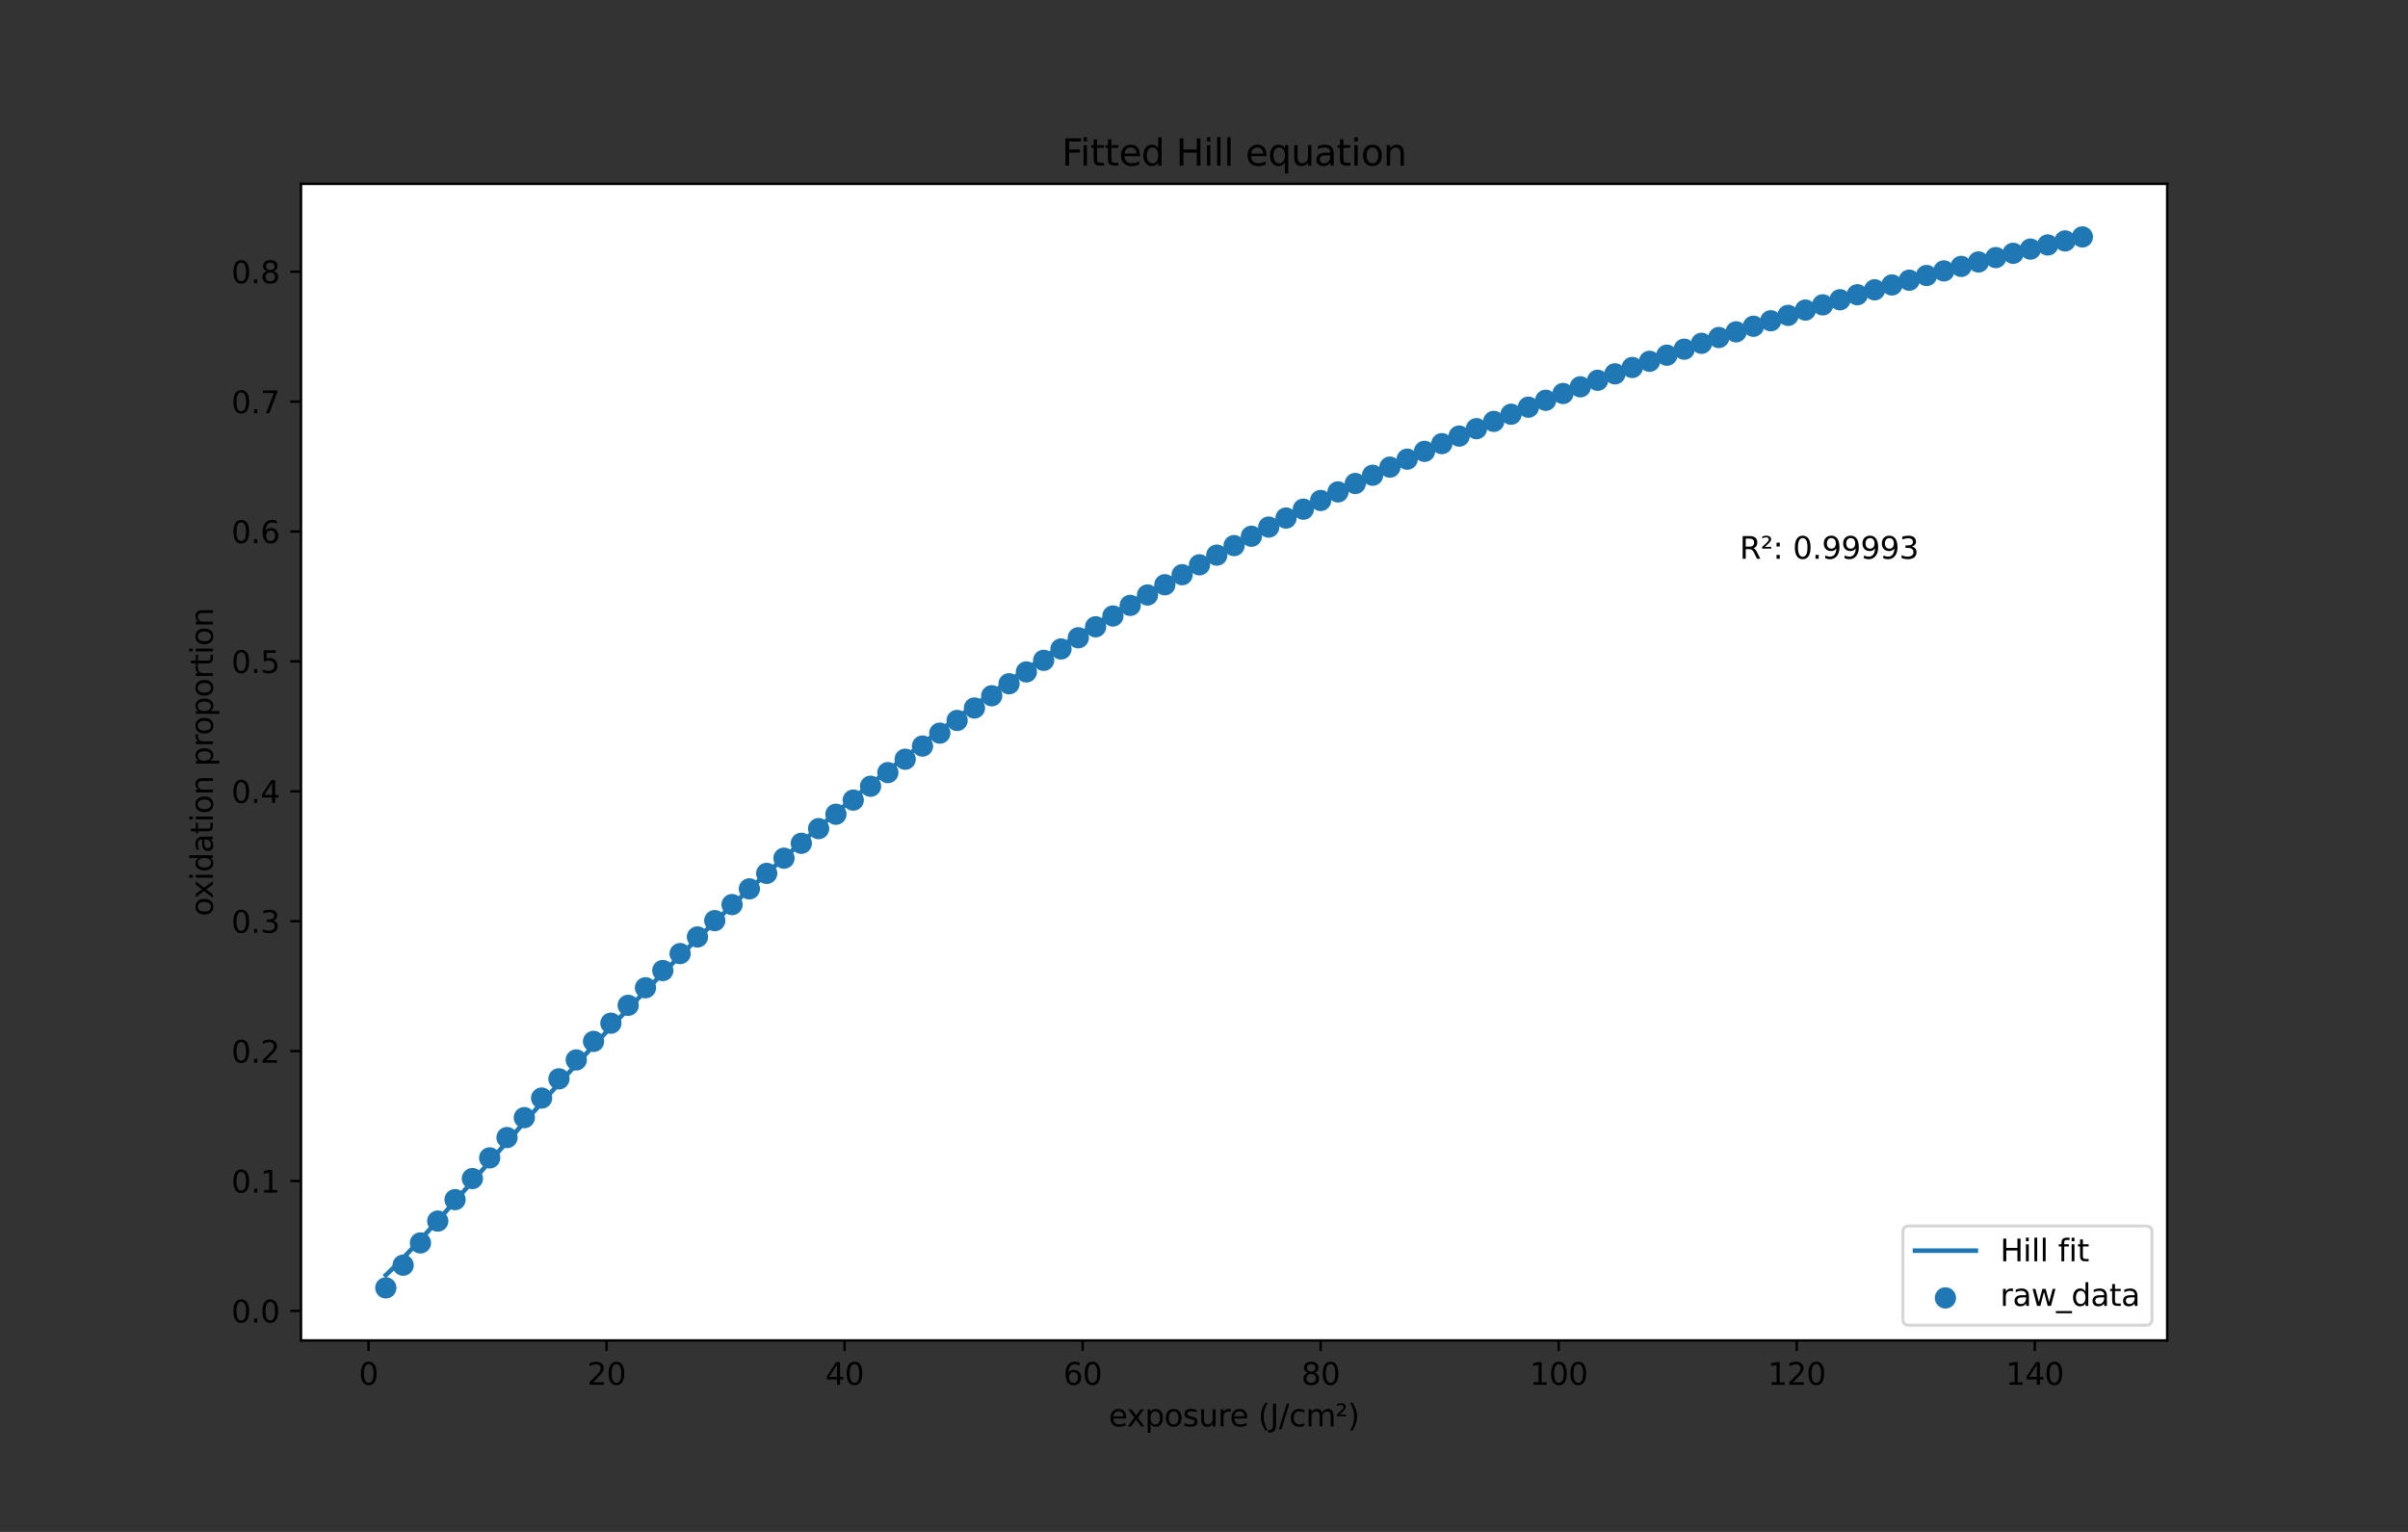 <?xml version="1.0" encoding="utf-8" standalone="no"?>
<!DOCTYPE svg PUBLIC "-//W3C//DTD SVG 1.1//EN"
  "http://www.w3.org/Graphics/SVG/1.1/DTD/svg11.dtd">
<svg height="504pt" version="1.1" viewBox="0 0 792 504" width="792pt" xmlns="http://www.w3.org/2000/svg" xmlns:xlink="http://www.w3.org/1999/xlink">
 <rect x="0" y="0" width="792" height="504" fill="#333333" stroke="none"/>
 <defs>
  <style type="text/css">*{stroke-linecap:butt;stroke-linejoin:round;}</style>
 </defs>
 <g id="figure_1">
  <g id="patch_1">
   <path d="M 0 504 
L 792 504 
L 792 0 
L 0 0 
z
" style="fill:none;"/>
  </g>
  <g id="axes_1">
   <g id="patch_2">
    <path d="M 99 441 
L 712.8 441 
L 712.8 60.48 
L 99 60.48 
z
" style="fill:#ffffff;"/>
   </g>
   <g id="PathCollection_1">
    <defs>
     <path d="M 0 3 
C 0.796 3 1.559 2.684 2.121 2.121 
C 2.684 1.559 3 0.796 3 0 
C 3 -0.796 2.684 -1.559 2.121 -2.121 
C 1.559 -2.684 0.796 -3 0 -3 
C -0.796 -3 -1.559 -2.684 -2.121 -2.121 
C -2.684 -1.559 -3 -0.796 -3 0 
C -3 0.796 -2.684 1.559 -2.121 2.121 
C -1.559 2.684 -0.796 3 0 3 
z
" id="m68db4b06e0" style="stroke:#1f77b4;"/>
    </defs>
    <g clip-path="url(#pf8456548e6)">
     <use style="fill:#1f77b4;stroke:#1f77b4;" x="126.9" xlink:href="#m68db4b06e0" y="423.704"/>
     <use style="fill:#1f77b4;stroke:#1f77b4;" x="132.594" xlink:href="#m68db4b06e0" y="416.247"/>
     <use style="fill:#1f77b4;stroke:#1f77b4;" x="138.288" xlink:href="#m68db4b06e0" y="408.926"/>
     <use style="fill:#1f77b4;stroke:#1f77b4;" x="143.982" xlink:href="#m68db4b06e0" y="401.737"/>
     <use style="fill:#1f77b4;stroke:#1f77b4;" x="149.676" xlink:href="#m68db4b06e0" y="394.679"/>
     <use style="fill:#1f77b4;stroke:#1f77b4;" x="155.369" xlink:href="#m68db4b06e0" y="387.749"/>
     <use style="fill:#1f77b4;stroke:#1f77b4;" x="161.063" xlink:href="#m68db4b06e0" y="380.945"/>
     <use style="fill:#1f77b4;stroke:#1f77b4;" x="166.757" xlink:href="#m68db4b06e0" y="374.263"/>
     <use style="fill:#1f77b4;stroke:#1f77b4;" x="172.451" xlink:href="#m68db4b06e0" y="367.702"/>
     <use style="fill:#1f77b4;stroke:#1f77b4;" x="178.145" xlink:href="#m68db4b06e0" y="361.26"/>
     <use style="fill:#1f77b4;stroke:#1f77b4;" x="183.839" xlink:href="#m68db4b06e0" y="354.934"/>
     <use style="fill:#1f77b4;stroke:#1f77b4;" x="189.533" xlink:href="#m68db4b06e0" y="348.722"/>
     <use style="fill:#1f77b4;stroke:#1f77b4;" x="195.227" xlink:href="#m68db4b06e0" y="342.622"/>
     <use style="fill:#1f77b4;stroke:#1f77b4;" x="200.92" xlink:href="#m68db4b06e0" y="336.633"/>
     <use style="fill:#1f77b4;stroke:#1f77b4;" x="206.614" xlink:href="#m68db4b06e0" y="330.75"/>
     <use style="fill:#1f77b4;stroke:#1f77b4;" x="212.308" xlink:href="#m68db4b06e0" y="324.974"/>
     <use style="fill:#1f77b4;stroke:#1f77b4;" x="218.002" xlink:href="#m68db4b06e0" y="319.302"/>
     <use style="fill:#1f77b4;stroke:#1f77b4;" x="223.696" xlink:href="#m68db4b06e0" y="313.732"/>
     <use style="fill:#1f77b4;stroke:#1f77b4;" x="229.39" xlink:href="#m68db4b06e0" y="308.261"/>
     <use style="fill:#1f77b4;stroke:#1f77b4;" x="235.084" xlink:href="#m68db4b06e0" y="302.889"/>
     <use style="fill:#1f77b4;stroke:#1f77b4;" x="240.778" xlink:href="#m68db4b06e0" y="297.613"/>
     <use style="fill:#1f77b4;stroke:#1f77b4;" x="246.471" xlink:href="#m68db4b06e0" y="292.432"/>
     <use style="fill:#1f77b4;stroke:#1f77b4;" x="252.165" xlink:href="#m68db4b06e0" y="287.344"/>
     <use style="fill:#1f77b4;stroke:#1f77b4;" x="257.859" xlink:href="#m68db4b06e0" y="282.347"/>
     <use style="fill:#1f77b4;stroke:#1f77b4;" x="263.553" xlink:href="#m68db4b06e0" y="277.439"/>
     <use style="fill:#1f77b4;stroke:#1f77b4;" x="269.247" xlink:href="#m68db4b06e0" y="272.619"/>
     <use style="fill:#1f77b4;stroke:#1f77b4;" x="274.941" xlink:href="#m68db4b06e0" y="267.885"/>
     <use style="fill:#1f77b4;stroke:#1f77b4;" x="280.635" xlink:href="#m68db4b06e0" y="263.236"/>
     <use style="fill:#1f77b4;stroke:#1f77b4;" x="286.329" xlink:href="#m68db4b06e0" y="258.67"/>
     <use style="fill:#1f77b4;stroke:#1f77b4;" x="292.022" xlink:href="#m68db4b06e0" y="254.185"/>
     <use style="fill:#1f77b4;stroke:#1f77b4;" x="297.716" xlink:href="#m68db4b06e0" y="249.781"/>
     <use style="fill:#1f77b4;stroke:#1f77b4;" x="303.41" xlink:href="#m68db4b06e0" y="245.455"/>
     <use style="fill:#1f77b4;stroke:#1f77b4;" x="309.104" xlink:href="#m68db4b06e0" y="241.206"/>
     <use style="fill:#1f77b4;stroke:#1f77b4;" x="314.798" xlink:href="#m68db4b06e0" y="237.033"/>
     <use style="fill:#1f77b4;stroke:#1f77b4;" x="320.492" xlink:href="#m68db4b06e0" y="232.934"/>
     <use style="fill:#1f77b4;stroke:#1f77b4;" x="326.186" xlink:href="#m68db4b06e0" y="228.908"/>
     <use style="fill:#1f77b4;stroke:#1f77b4;" x="331.88" xlink:href="#m68db4b06e0" y="224.954"/>
     <use style="fill:#1f77b4;stroke:#1f77b4;" x="337.573" xlink:href="#m68db4b06e0" y="221.07"/>
     <use style="fill:#1f77b4;stroke:#1f77b4;" x="343.267" xlink:href="#m68db4b06e0" y="217.255"/>
     <use style="fill:#1f77b4;stroke:#1f77b4;" x="348.961" xlink:href="#m68db4b06e0" y="213.508"/>
     <use style="fill:#1f77b4;stroke:#1f77b4;" x="354.655" xlink:href="#m68db4b06e0" y="209.827"/>
     <use style="fill:#1f77b4;stroke:#1f77b4;" x="360.349" xlink:href="#m68db4b06e0" y="206.212"/>
     <use style="fill:#1f77b4;stroke:#1f77b4;" x="366.043" xlink:href="#m68db4b06e0" y="202.661"/>
     <use style="fill:#1f77b4;stroke:#1f77b4;" x="371.737" xlink:href="#m68db4b06e0" y="199.174"/>
     <use style="fill:#1f77b4;stroke:#1f77b4;" x="377.431" xlink:href="#m68db4b06e0" y="195.748"/>
     <use style="fill:#1f77b4;stroke:#1f77b4;" x="383.124" xlink:href="#m68db4b06e0" y="192.382"/>
     <use style="fill:#1f77b4;stroke:#1f77b4;" x="388.818" xlink:href="#m68db4b06e0" y="189.077"/>
     <use style="fill:#1f77b4;stroke:#1f77b4;" x="394.512" xlink:href="#m68db4b06e0" y="185.83"/>
     <use style="fill:#1f77b4;stroke:#1f77b4;" x="400.206" xlink:href="#m68db4b06e0" y="182.64"/>
     <use style="fill:#1f77b4;stroke:#1f77b4;" x="405.9" xlink:href="#m68db4b06e0" y="179.507"/>
     <use style="fill:#1f77b4;stroke:#1f77b4;" x="411.594" xlink:href="#m68db4b06e0" y="176.429"/>
     <use style="fill:#1f77b4;stroke:#1f77b4;" x="417.288" xlink:href="#m68db4b06e0" y="173.406"/>
     <use style="fill:#1f77b4;stroke:#1f77b4;" x="422.982" xlink:href="#m68db4b06e0" y="170.436"/>
     <use style="fill:#1f77b4;stroke:#1f77b4;" x="428.676" xlink:href="#m68db4b06e0" y="167.519"/>
     <use style="fill:#1f77b4;stroke:#1f77b4;" x="434.369" xlink:href="#m68db4b06e0" y="164.654"/>
     <use style="fill:#1f77b4;stroke:#1f77b4;" x="440.063" xlink:href="#m68db4b06e0" y="161.839"/>
     <use style="fill:#1f77b4;stroke:#1f77b4;" x="445.757" xlink:href="#m68db4b06e0" y="159.073"/>
     <use style="fill:#1f77b4;stroke:#1f77b4;" x="451.451" xlink:href="#m68db4b06e0" y="156.357"/>
     <use style="fill:#1f77b4;stroke:#1f77b4;" x="457.145" xlink:href="#m68db4b06e0" y="153.688"/>
     <use style="fill:#1f77b4;stroke:#1f77b4;" x="462.839" xlink:href="#m68db4b06e0" y="151.067"/>
     <use style="fill:#1f77b4;stroke:#1f77b4;" x="468.533" xlink:href="#m68db4b06e0" y="148.492"/>
     <use style="fill:#1f77b4;stroke:#1f77b4;" x="474.227" xlink:href="#m68db4b06e0" y="145.962"/>
     <use style="fill:#1f77b4;stroke:#1f77b4;" x="479.92" xlink:href="#m68db4b06e0" y="143.477"/>
     <use style="fill:#1f77b4;stroke:#1f77b4;" x="485.614" xlink:href="#m68db4b06e0" y="141.036"/>
     <use style="fill:#1f77b4;stroke:#1f77b4;" x="491.308" xlink:href="#m68db4b06e0" y="138.637"/>
     <use style="fill:#1f77b4;stroke:#1f77b4;" x="497.002" xlink:href="#m68db4b06e0" y="136.281"/>
     <use style="fill:#1f77b4;stroke:#1f77b4;" x="502.696" xlink:href="#m68db4b06e0" y="133.967"/>
     <use style="fill:#1f77b4;stroke:#1f77b4;" x="508.39" xlink:href="#m68db4b06e0" y="131.693"/>
     <use style="fill:#1f77b4;stroke:#1f77b4;" x="514.084" xlink:href="#m68db4b06e0" y="129.459"/>
     <use style="fill:#1f77b4;stroke:#1f77b4;" x="519.778" xlink:href="#m68db4b06e0" y="127.265"/>
     <use style="fill:#1f77b4;stroke:#1f77b4;" x="525.471" xlink:href="#m68db4b06e0" y="125.109"/>
     <use style="fill:#1f77b4;stroke:#1f77b4;" x="531.165" xlink:href="#m68db4b06e0" y="122.992"/>
     <use style="fill:#1f77b4;stroke:#1f77b4;" x="536.859" xlink:href="#m68db4b06e0" y="120.911"/>
     <use style="fill:#1f77b4;stroke:#1f77b4;" x="542.553" xlink:href="#m68db4b06e0" y="118.867"/>
     <use style="fill:#1f77b4;stroke:#1f77b4;" x="548.247" xlink:href="#m68db4b06e0" y="116.859"/>
     <use style="fill:#1f77b4;stroke:#1f77b4;" x="553.941" xlink:href="#m68db4b06e0" y="114.886"/>
     <use style="fill:#1f77b4;stroke:#1f77b4;" x="559.635" xlink:href="#m68db4b06e0" y="112.948"/>
     <use style="fill:#1f77b4;stroke:#1f77b4;" x="565.329" xlink:href="#m68db4b06e0" y="111.044"/>
     <use style="fill:#1f77b4;stroke:#1f77b4;" x="571.022" xlink:href="#m68db4b06e0" y="109.174"/>
     <use style="fill:#1f77b4;stroke:#1f77b4;" x="576.716" xlink:href="#m68db4b06e0" y="107.336"/>
     <use style="fill:#1f77b4;stroke:#1f77b4;" x="582.41" xlink:href="#m68db4b06e0" y="105.531"/>
     <use style="fill:#1f77b4;stroke:#1f77b4;" x="588.104" xlink:href="#m68db4b06e0" y="103.757"/>
     <use style="fill:#1f77b4;stroke:#1f77b4;" x="593.798" xlink:href="#m68db4b06e0" y="102.014"/>
     <use style="fill:#1f77b4;stroke:#1f77b4;" x="599.492" xlink:href="#m68db4b06e0" y="100.302"/>
     <use style="fill:#1f77b4;stroke:#1f77b4;" x="605.186" xlink:href="#m68db4b06e0" y="98.62"/>
     <use style="fill:#1f77b4;stroke:#1f77b4;" x="610.88" xlink:href="#m68db4b06e0" y="96.968"/>
     <use style="fill:#1f77b4;stroke:#1f77b4;" x="616.573" xlink:href="#m68db4b06e0" y="95.344"/>
     <use style="fill:#1f77b4;stroke:#1f77b4;" x="622.267" xlink:href="#m68db4b06e0" y="93.749"/>
     <use style="fill:#1f77b4;stroke:#1f77b4;" x="627.961" xlink:href="#m68db4b06e0" y="92.182"/>
     <use style="fill:#1f77b4;stroke:#1f77b4;" x="633.655" xlink:href="#m68db4b06e0" y="90.642"/>
     <use style="fill:#1f77b4;stroke:#1f77b4;" x="639.349" xlink:href="#m68db4b06e0" y="89.13"/>
     <use style="fill:#1f77b4;stroke:#1f77b4;" x="645.043" xlink:href="#m68db4b06e0" y="87.644"/>
     <use style="fill:#1f77b4;stroke:#1f77b4;" x="650.737" xlink:href="#m68db4b06e0" y="86.184"/>
     <use style="fill:#1f77b4;stroke:#1f77b4;" x="656.431" xlink:href="#m68db4b06e0" y="84.749"/>
     <use style="fill:#1f77b4;stroke:#1f77b4;" x="662.124" xlink:href="#m68db4b06e0" y="83.34"/>
     <use style="fill:#1f77b4;stroke:#1f77b4;" x="667.818" xlink:href="#m68db4b06e0" y="81.955"/>
     <use style="fill:#1f77b4;stroke:#1f77b4;" x="673.512" xlink:href="#m68db4b06e0" y="80.594"/>
     <use style="fill:#1f77b4;stroke:#1f77b4;" x="679.206" xlink:href="#m68db4b06e0" y="79.258"/>
     <use style="fill:#1f77b4;stroke:#1f77b4;" x="684.9" xlink:href="#m68db4b06e0" y="77.945"/>
    </g>
   </g>
   <g id="matplotlib.axis_1">
    <g id="xtick_1">
     <g id="line2d_1">
      <defs>
       <path d="M 0 0 
L 0 3.5 
" id="m3bb8cf9246" style="stroke:#000000;stroke-width:0.8;"/>
      </defs>
      <g>
       <use style="stroke:#000000;stroke-width:0.8;" x="121.206" xlink:href="#m3bb8cf9246" y="441"/>
      </g>
     </g>
     <g id="text_1">
      <!-- 0 -->
      <g transform="translate(118.025 455.598)scale(0.1 -0.1)">
       <defs>
        <path d="M 2034 4250 
Q 1547 4250 1301 3770 
Q 1056 3291 1056 2328 
Q 1056 1369 1301 889 
Q 1547 409 2034 409 
Q 2525 409 2770 889 
Q 3016 1369 3016 2328 
Q 3016 3291 2770 3770 
Q 2525 4250 2034 4250 
z
M 2034 4750 
Q 2819 4750 3233 4129 
Q 3647 3509 3647 2328 
Q 3647 1150 3233 529 
Q 2819 -91 2034 -91 
Q 1250 -91 836 529 
Q 422 1150 422 2328 
Q 422 3509 836 4129 
Q 1250 4750 2034 4750 
z
" id="DejaVuSans-30" transform="scale(0.016)"/>
       </defs>
       <use xlink:href="#DejaVuSans-30"/>
      </g>
     </g>
    </g>
    <g id="xtick_2">
     <g id="line2d_2">
      <g>
       <use style="stroke:#000000;stroke-width:0.8;" x="199.497" xlink:href="#m3bb8cf9246" y="441"/>
      </g>
     </g>
     <g id="text_2">
      <!-- 20 -->
      <g transform="translate(193.134 455.598)scale(0.1 -0.1)">
       <defs>
        <path d="M 1228 531 
L 3431 531 
L 3431 0 
L 469 0 
L 469 531 
Q 828 903 1448 1529 
Q 2069 2156 2228 2338 
Q 2531 2678 2651 2914 
Q 2772 3150 2772 3378 
Q 2772 3750 2511 3984 
Q 2250 4219 1831 4219 
Q 1534 4219 1204 4116 
Q 875 4013 500 3803 
L 500 4441 
Q 881 4594 1212 4672 
Q 1544 4750 1819 4750 
Q 2544 4750 2975 4387 
Q 3406 4025 3406 3419 
Q 3406 3131 3298 2873 
Q 3191 2616 2906 2266 
Q 2828 2175 2409 1742 
Q 1991 1309 1228 531 
z
" id="DejaVuSans-32" transform="scale(0.016)"/>
       </defs>
       <use xlink:href="#DejaVuSans-32"/>
       <use x="63.623" xlink:href="#DejaVuSans-30"/>
      </g>
     </g>
    </g>
    <g id="xtick_3">
     <g id="line2d_3">
      <g>
       <use style="stroke:#000000;stroke-width:0.8;" x="277.788" xlink:href="#m3bb8cf9246" y="441"/>
      </g>
     </g>
     <g id="text_3">
      <!-- 40 -->
      <g transform="translate(271.425 455.598)scale(0.1 -0.1)">
       <defs>
        <path d="M 2419 4116 
L 825 1625 
L 2419 1625 
L 2419 4116 
z
M 2253 4666 
L 3047 4666 
L 3047 1625 
L 3713 1625 
L 3713 1100 
L 3047 1100 
L 3047 0 
L 2419 0 
L 2419 1100 
L 313 1100 
L 313 1709 
L 2253 4666 
z
" id="DejaVuSans-34" transform="scale(0.016)"/>
       </defs>
       <use xlink:href="#DejaVuSans-34"/>
       <use x="63.623" xlink:href="#DejaVuSans-30"/>
      </g>
     </g>
    </g>
    <g id="xtick_4">
     <g id="line2d_4">
      <g>
       <use style="stroke:#000000;stroke-width:0.8;" x="356.079" xlink:href="#m3bb8cf9246" y="441"/>
      </g>
     </g>
     <g id="text_4">
      <!-- 60 -->
      <g transform="translate(349.716 455.598)scale(0.1 -0.1)">
       <defs>
        <path d="M 2113 2584 
Q 1688 2584 1439 2293 
Q 1191 2003 1191 1497 
Q 1191 994 1439 701 
Q 1688 409 2113 409 
Q 2538 409 2786 701 
Q 3034 994 3034 1497 
Q 3034 2003 2786 2293 
Q 2538 2584 2113 2584 
z
M 3366 4563 
L 3366 3988 
Q 3128 4100 2886 4159 
Q 2644 4219 2406 4219 
Q 1781 4219 1451 3797 
Q 1122 3375 1075 2522 
Q 1259 2794 1537 2939 
Q 1816 3084 2150 3084 
Q 2853 3084 3261 2657 
Q 3669 2231 3669 1497 
Q 3669 778 3244 343 
Q 2819 -91 2113 -91 
Q 1303 -91 875 529 
Q 447 1150 447 2328 
Q 447 3434 972 4092 
Q 1497 4750 2381 4750 
Q 2619 4750 2861 4703 
Q 3103 4656 3366 4563 
z
" id="DejaVuSans-36" transform="scale(0.016)"/>
       </defs>
       <use xlink:href="#DejaVuSans-36"/>
       <use x="63.623" xlink:href="#DejaVuSans-30"/>
      </g>
     </g>
    </g>
    <g id="xtick_5">
     <g id="line2d_5">
      <g>
       <use style="stroke:#000000;stroke-width:0.8;" x="434.369" xlink:href="#m3bb8cf9246" y="441"/>
      </g>
     </g>
     <g id="text_5">
      <!-- 80 -->
      <g transform="translate(428.007 455.598)scale(0.1 -0.1)">
       <defs>
        <path d="M 2034 2216 
Q 1584 2216 1326 1975 
Q 1069 1734 1069 1313 
Q 1069 891 1326 650 
Q 1584 409 2034 409 
Q 2484 409 2743 651 
Q 3003 894 3003 1313 
Q 3003 1734 2745 1975 
Q 2488 2216 2034 2216 
z
M 1403 2484 
Q 997 2584 770 2862 
Q 544 3141 544 3541 
Q 544 4100 942 4425 
Q 1341 4750 2034 4750 
Q 2731 4750 3128 4425 
Q 3525 4100 3525 3541 
Q 3525 3141 3298 2862 
Q 3072 2584 2669 2484 
Q 3125 2378 3379 2068 
Q 3634 1759 3634 1313 
Q 3634 634 3220 271 
Q 2806 -91 2034 -91 
Q 1263 -91 848 271 
Q 434 634 434 1313 
Q 434 1759 690 2068 
Q 947 2378 1403 2484 
z
M 1172 3481 
Q 1172 3119 1398 2916 
Q 1625 2713 2034 2713 
Q 2441 2713 2670 2916 
Q 2900 3119 2900 3481 
Q 2900 3844 2670 4047 
Q 2441 4250 2034 4250 
Q 1625 4250 1398 4047 
Q 1172 3844 1172 3481 
z
" id="DejaVuSans-38" transform="scale(0.016)"/>
       </defs>
       <use xlink:href="#DejaVuSans-38"/>
       <use x="63.623" xlink:href="#DejaVuSans-30"/>
      </g>
     </g>
    </g>
    <g id="xtick_6">
     <g id="line2d_6">
      <g>
       <use style="stroke:#000000;stroke-width:0.8;" x="512.66" xlink:href="#m3bb8cf9246" y="441"/>
      </g>
     </g>
     <g id="text_6">
      <!-- 100 -->
      <g transform="translate(503.116 455.598)scale(0.1 -0.1)">
       <defs>
        <path d="M 794 531 
L 1825 531 
L 1825 4091 
L 703 3866 
L 703 4441 
L 1819 4666 
L 2450 4666 
L 2450 531 
L 3481 531 
L 3481 0 
L 794 0 
L 794 531 
z
" id="DejaVuSans-31" transform="scale(0.016)"/>
       </defs>
       <use xlink:href="#DejaVuSans-31"/>
       <use x="63.623" xlink:href="#DejaVuSans-30"/>
       <use x="127.246" xlink:href="#DejaVuSans-30"/>
      </g>
     </g>
    </g>
    <g id="xtick_7">
     <g id="line2d_7">
      <g>
       <use style="stroke:#000000;stroke-width:0.8;" x="590.951" xlink:href="#m3bb8cf9246" y="441"/>
      </g>
     </g>
     <g id="text_7">
      <!-- 120 -->
      <g transform="translate(581.407 455.598)scale(0.1 -0.1)">
       <use xlink:href="#DejaVuSans-31"/>
       <use x="63.623" xlink:href="#DejaVuSans-32"/>
       <use x="127.246" xlink:href="#DejaVuSans-30"/>
      </g>
     </g>
    </g>
    <g id="xtick_8">
     <g id="line2d_8">
      <g>
       <use style="stroke:#000000;stroke-width:0.8;" x="669.242" xlink:href="#m3bb8cf9246" y="441"/>
      </g>
     </g>
     <g id="text_8">
      <!-- 140 -->
      <g transform="translate(659.698 455.598)scale(0.1 -0.1)">
       <use xlink:href="#DejaVuSans-31"/>
       <use x="63.623" xlink:href="#DejaVuSans-34"/>
       <use x="127.246" xlink:href="#DejaVuSans-30"/>
      </g>
     </g>
    </g>
    <g id="text_9">
     <!-- exposure (J/cm²) -->
     <g transform="translate(364.651 469.277)scale(0.1 -0.1)">
      <defs>
       <path d="M 3597 1894 
L 3597 1613 
L 953 1613 
Q 991 1019 1311 708 
Q 1631 397 2203 397 
Q 2534 397 2845 478 
Q 3156 559 3463 722 
L 3463 178 
Q 3153 47 2828 -22 
Q 2503 -91 2169 -91 
Q 1331 -91 842 396 
Q 353 884 353 1716 
Q 353 2575 817 3079 
Q 1281 3584 2069 3584 
Q 2775 3584 3186 3129 
Q 3597 2675 3597 1894 
z
M 3022 2063 
Q 3016 2534 2758 2815 
Q 2500 3097 2075 3097 
Q 1594 3097 1305 2825 
Q 1016 2553 972 2059 
L 3022 2063 
z
" id="DejaVuSans-65" transform="scale(0.016)"/>
       <path d="M 3513 3500 
L 2247 1797 
L 3578 0 
L 2900 0 
L 1881 1375 
L 863 0 
L 184 0 
L 1544 1831 
L 300 3500 
L 978 3500 
L 1906 2253 
L 2834 3500 
L 3513 3500 
z
" id="DejaVuSans-78" transform="scale(0.016)"/>
       <path d="M 1159 525 
L 1159 -1331 
L 581 -1331 
L 581 3500 
L 1159 3500 
L 1159 2969 
Q 1341 3281 1617 3432 
Q 1894 3584 2278 3584 
Q 2916 3584 3314 3078 
Q 3713 2572 3713 1747 
Q 3713 922 3314 415 
Q 2916 -91 2278 -91 
Q 1894 -91 1617 61 
Q 1341 213 1159 525 
z
M 3116 1747 
Q 3116 2381 2855 2742 
Q 2594 3103 2138 3103 
Q 1681 3103 1420 2742 
Q 1159 2381 1159 1747 
Q 1159 1113 1420 752 
Q 1681 391 2138 391 
Q 2594 391 2855 752 
Q 3116 1113 3116 1747 
z
" id="DejaVuSans-70" transform="scale(0.016)"/>
       <path d="M 1959 3097 
Q 1497 3097 1228 2736 
Q 959 2375 959 1747 
Q 959 1119 1226 758 
Q 1494 397 1959 397 
Q 2419 397 2687 759 
Q 2956 1122 2956 1747 
Q 2956 2369 2687 2733 
Q 2419 3097 1959 3097 
z
M 1959 3584 
Q 2709 3584 3137 3096 
Q 3566 2609 3566 1747 
Q 3566 888 3137 398 
Q 2709 -91 1959 -91 
Q 1206 -91 779 398 
Q 353 888 353 1747 
Q 353 2609 779 3096 
Q 1206 3584 1959 3584 
z
" id="DejaVuSans-6f" transform="scale(0.016)"/>
       <path d="M 2834 3397 
L 2834 2853 
Q 2591 2978 2328 3040 
Q 2066 3103 1784 3103 
Q 1356 3103 1142 2972 
Q 928 2841 928 2578 
Q 928 2378 1081 2264 
Q 1234 2150 1697 2047 
L 1894 2003 
Q 2506 1872 2764 1633 
Q 3022 1394 3022 966 
Q 3022 478 2636 193 
Q 2250 -91 1575 -91 
Q 1294 -91 989 -36 
Q 684 19 347 128 
L 347 722 
Q 666 556 975 473 
Q 1284 391 1588 391 
Q 1994 391 2212 530 
Q 2431 669 2431 922 
Q 2431 1156 2273 1281 
Q 2116 1406 1581 1522 
L 1381 1569 
Q 847 1681 609 1914 
Q 372 2147 372 2553 
Q 372 3047 722 3315 
Q 1072 3584 1716 3584 
Q 2034 3584 2315 3537 
Q 2597 3491 2834 3397 
z
" id="DejaVuSans-73" transform="scale(0.016)"/>
       <path d="M 544 1381 
L 544 3500 
L 1119 3500 
L 1119 1403 
Q 1119 906 1312 657 
Q 1506 409 1894 409 
Q 2359 409 2629 706 
Q 2900 1003 2900 1516 
L 2900 3500 
L 3475 3500 
L 3475 0 
L 2900 0 
L 2900 538 
Q 2691 219 2414 64 
Q 2138 -91 1772 -91 
Q 1169 -91 856 284 
Q 544 659 544 1381 
z
M 1991 3584 
L 1991 3584 
z
" id="DejaVuSans-75" transform="scale(0.016)"/>
       <path d="M 2631 2963 
Q 2534 3019 2420 3045 
Q 2306 3072 2169 3072 
Q 1681 3072 1420 2755 
Q 1159 2438 1159 1844 
L 1159 0 
L 581 0 
L 581 3500 
L 1159 3500 
L 1159 2956 
Q 1341 3275 1631 3429 
Q 1922 3584 2338 3584 
Q 2397 3584 2469 3576 
Q 2541 3569 2628 3553 
L 2631 2963 
z
" id="DejaVuSans-72" transform="scale(0.016)"/>
       <path id="DejaVuSans-20" transform="scale(0.016)"/>
       <path d="M 1984 4856 
Q 1566 4138 1362 3434 
Q 1159 2731 1159 2009 
Q 1159 1288 1364 580 
Q 1569 -128 1984 -844 
L 1484 -844 
Q 1016 -109 783 600 
Q 550 1309 550 2009 
Q 550 2706 781 3412 
Q 1013 4119 1484 4856 
L 1984 4856 
z
" id="DejaVuSans-28" transform="scale(0.016)"/>
       <path d="M 628 4666 
L 1259 4666 
L 1259 325 
Q 1259 -519 939 -900 
Q 619 -1281 -91 -1281 
L -331 -1281 
L -331 -750 
L -134 -750 
Q 284 -750 456 -515 
Q 628 -281 628 325 
L 628 4666 
z
" id="DejaVuSans-4a" transform="scale(0.016)"/>
       <path d="M 1625 4666 
L 2156 4666 
L 531 -594 
L 0 -594 
L 1625 4666 
z
" id="DejaVuSans-2f" transform="scale(0.016)"/>
       <path d="M 3122 3366 
L 3122 2828 
Q 2878 2963 2633 3030 
Q 2388 3097 2138 3097 
Q 1578 3097 1268 2742 
Q 959 2388 959 1747 
Q 959 1106 1268 751 
Q 1578 397 2138 397 
Q 2388 397 2633 464 
Q 2878 531 3122 666 
L 3122 134 
Q 2881 22 2623 -34 
Q 2366 -91 2075 -91 
Q 1284 -91 818 406 
Q 353 903 353 1747 
Q 353 2603 823 3093 
Q 1294 3584 2113 3584 
Q 2378 3584 2631 3529 
Q 2884 3475 3122 3366 
z
" id="DejaVuSans-63" transform="scale(0.016)"/>
       <path d="M 3328 2828 
Q 3544 3216 3844 3400 
Q 4144 3584 4550 3584 
Q 5097 3584 5394 3201 
Q 5691 2819 5691 2113 
L 5691 0 
L 5113 0 
L 5113 2094 
Q 5113 2597 4934 2840 
Q 4756 3084 4391 3084 
Q 3944 3084 3684 2787 
Q 3425 2491 3425 1978 
L 3425 0 
L 2847 0 
L 2847 2094 
Q 2847 2600 2669 2842 
Q 2491 3084 2119 3084 
Q 1678 3084 1418 2786 
Q 1159 2488 1159 1978 
L 1159 0 
L 581 0 
L 581 3500 
L 1159 3500 
L 1159 2956 
Q 1356 3278 1631 3431 
Q 1906 3584 2284 3584 
Q 2666 3584 2933 3390 
Q 3200 3197 3328 2828 
z
" id="DejaVuSans-6d" transform="scale(0.016)"/>
       <path d="M 838 2444 
L 2163 2444 
L 2163 2088 
L 294 2088 
L 294 2431 
Q 400 2528 597 2703 
Q 1672 3656 1672 3950 
Q 1672 4156 1509 4282 
Q 1347 4409 1081 4409 
Q 919 4409 728 4354 
Q 538 4300 313 4191 
L 313 4575 
Q 553 4663 761 4706 
Q 969 4750 1147 4750 
Q 1600 4750 1872 4544 
Q 2144 4338 2144 4000 
Q 2144 3566 1109 2678 
Q 934 2528 838 2444 
z
" id="DejaVuSans-b2" transform="scale(0.016)"/>
       <path d="M 513 4856 
L 1013 4856 
Q 1481 4119 1714 3412 
Q 1947 2706 1947 2009 
Q 1947 1309 1714 600 
Q 1481 -109 1013 -844 
L 513 -844 
Q 928 -128 1133 580 
Q 1338 1288 1338 2009 
Q 1338 2731 1133 3434 
Q 928 4138 513 4856 
z
" id="DejaVuSans-29" transform="scale(0.016)"/>
      </defs>
      <use xlink:href="#DejaVuSans-65"/>
      <use x="59.773" xlink:href="#DejaVuSans-78"/>
      <use x="118.953" xlink:href="#DejaVuSans-70"/>
      <use x="182.43" xlink:href="#DejaVuSans-6f"/>
      <use x="243.611" xlink:href="#DejaVuSans-73"/>
      <use x="295.711" xlink:href="#DejaVuSans-75"/>
      <use x="359.09" xlink:href="#DejaVuSans-72"/>
      <use x="397.953" xlink:href="#DejaVuSans-65"/>
      <use x="459.477" xlink:href="#DejaVuSans-20"/>
      <use x="491.264" xlink:href="#DejaVuSans-28"/>
      <use x="530.277" xlink:href="#DejaVuSans-4a"/>
      <use x="559.77" xlink:href="#DejaVuSans-2f"/>
      <use x="593.461" xlink:href="#DejaVuSans-63"/>
      <use x="648.441" xlink:href="#DejaVuSans-6d"/>
      <use x="745.854" xlink:href="#DejaVuSans-b2"/>
      <use x="785.941" xlink:href="#DejaVuSans-29"/>
     </g>
    </g>
   </g>
   <g id="matplotlib.axis_2">
    <g id="ytick_1">
     <g id="line2d_9">
      <defs>
       <path d="M 0 0 
L -3.5 0 
" id="m20bea7d7f0" style="stroke:#000000;stroke-width:0.8;"/>
      </defs>
      <g>
       <use style="stroke:#000000;stroke-width:0.8;" x="99" xlink:href="#m20bea7d7f0" y="431.298"/>
      </g>
     </g>
     <g id="text_10">
      <!-- 0.0 -->
      <g transform="translate(76.097 435.098)scale(0.1 -0.1)">
       <defs>
        <path d="M 684 794 
L 1344 794 
L 1344 0 
L 684 0 
L 684 794 
z
" id="DejaVuSans-2e" transform="scale(0.016)"/>
       </defs>
       <use xlink:href="#DejaVuSans-30"/>
       <use x="63.623" xlink:href="#DejaVuSans-2e"/>
       <use x="95.41" xlink:href="#DejaVuSans-30"/>
      </g>
     </g>
    </g>
    <g id="ytick_2">
     <g id="line2d_10">
      <g>
       <use style="stroke:#000000;stroke-width:0.8;" x="99" xlink:href="#m20bea7d7f0" y="388.56"/>
      </g>
     </g>
     <g id="text_11">
      <!-- 0.1 -->
      <g transform="translate(76.097 392.359)scale(0.1 -0.1)">
       <use xlink:href="#DejaVuSans-30"/>
       <use x="63.623" xlink:href="#DejaVuSans-2e"/>
       <use x="95.41" xlink:href="#DejaVuSans-31"/>
      </g>
     </g>
    </g>
    <g id="ytick_3">
     <g id="line2d_11">
      <g>
       <use style="stroke:#000000;stroke-width:0.8;" x="99" xlink:href="#m20bea7d7f0" y="345.821"/>
      </g>
     </g>
     <g id="text_12">
      <!-- 0.2 -->
      <g transform="translate(76.097 349.621)scale(0.1 -0.1)">
       <use xlink:href="#DejaVuSans-30"/>
       <use x="63.623" xlink:href="#DejaVuSans-2e"/>
       <use x="95.41" xlink:href="#DejaVuSans-32"/>
      </g>
     </g>
    </g>
    <g id="ytick_4">
     <g id="line2d_12">
      <g>
       <use style="stroke:#000000;stroke-width:0.8;" x="99" xlink:href="#m20bea7d7f0" y="303.083"/>
      </g>
     </g>
     <g id="text_13">
      <!-- 0.3 -->
      <g transform="translate(76.097 306.882)scale(0.1 -0.1)">
       <defs>
        <path d="M 2597 2516 
Q 3050 2419 3304 2112 
Q 3559 1806 3559 1356 
Q 3559 666 3084 287 
Q 2609 -91 1734 -91 
Q 1441 -91 1130 -33 
Q 819 25 488 141 
L 488 750 
Q 750 597 1062 519 
Q 1375 441 1716 441 
Q 2309 441 2620 675 
Q 2931 909 2931 1356 
Q 2931 1769 2642 2001 
Q 2353 2234 1838 2234 
L 1294 2234 
L 1294 2753 
L 1863 2753 
Q 2328 2753 2575 2939 
Q 2822 3125 2822 3475 
Q 2822 3834 2567 4026 
Q 2313 4219 1838 4219 
Q 1578 4219 1281 4162 
Q 984 4106 628 3988 
L 628 4550 
Q 988 4650 1302 4700 
Q 1616 4750 1894 4750 
Q 2613 4750 3031 4423 
Q 3450 4097 3450 3541 
Q 3450 3153 3228 2886 
Q 3006 2619 2597 2516 
z
" id="DejaVuSans-33" transform="scale(0.016)"/>
       </defs>
       <use xlink:href="#DejaVuSans-30"/>
       <use x="63.623" xlink:href="#DejaVuSans-2e"/>
       <use x="95.41" xlink:href="#DejaVuSans-33"/>
      </g>
     </g>
    </g>
    <g id="ytick_5">
     <g id="line2d_13">
      <g>
       <use style="stroke:#000000;stroke-width:0.8;" x="99" xlink:href="#m20bea7d7f0" y="260.344"/>
      </g>
     </g>
     <g id="text_14">
      <!-- 0.4 -->
      <g transform="translate(76.097 264.144)scale(0.1 -0.1)">
       <use xlink:href="#DejaVuSans-30"/>
       <use x="63.623" xlink:href="#DejaVuSans-2e"/>
       <use x="95.41" xlink:href="#DejaVuSans-34"/>
      </g>
     </g>
    </g>
    <g id="ytick_6">
     <g id="line2d_14">
      <g>
       <use style="stroke:#000000;stroke-width:0.8;" x="99" xlink:href="#m20bea7d7f0" y="217.606"/>
      </g>
     </g>
     <g id="text_15">
      <!-- 0.5 -->
      <g transform="translate(76.097 221.405)scale(0.1 -0.1)">
       <defs>
        <path d="M 691 4666 
L 3169 4666 
L 3169 4134 
L 1269 4134 
L 1269 2991 
Q 1406 3038 1543 3061 
Q 1681 3084 1819 3084 
Q 2600 3084 3056 2656 
Q 3513 2228 3513 1497 
Q 3513 744 3044 326 
Q 2575 -91 1722 -91 
Q 1428 -91 1123 -41 
Q 819 9 494 109 
L 494 744 
Q 775 591 1075 516 
Q 1375 441 1709 441 
Q 2250 441 2565 725 
Q 2881 1009 2881 1497 
Q 2881 1984 2565 2268 
Q 2250 2553 1709 2553 
Q 1456 2553 1204 2497 
Q 953 2441 691 2322 
L 691 4666 
z
" id="DejaVuSans-35" transform="scale(0.016)"/>
       </defs>
       <use xlink:href="#DejaVuSans-30"/>
       <use x="63.623" xlink:href="#DejaVuSans-2e"/>
       <use x="95.41" xlink:href="#DejaVuSans-35"/>
      </g>
     </g>
    </g>
    <g id="ytick_7">
     <g id="line2d_15">
      <g>
       <use style="stroke:#000000;stroke-width:0.8;" x="99" xlink:href="#m20bea7d7f0" y="174.867"/>
      </g>
     </g>
     <g id="text_16">
      <!-- 0.6 -->
      <g transform="translate(76.097 178.667)scale(0.1 -0.1)">
       <use xlink:href="#DejaVuSans-30"/>
       <use x="63.623" xlink:href="#DejaVuSans-2e"/>
       <use x="95.41" xlink:href="#DejaVuSans-36"/>
      </g>
     </g>
    </g>
    <g id="ytick_8">
     <g id="line2d_16">
      <g>
       <use style="stroke:#000000;stroke-width:0.8;" x="99" xlink:href="#m20bea7d7f0" y="132.129"/>
      </g>
     </g>
     <g id="text_17">
      <!-- 0.7 -->
      <g transform="translate(76.097 135.928)scale(0.1 -0.1)">
       <defs>
        <path d="M 525 4666 
L 3525 4666 
L 3525 4397 
L 1831 0 
L 1172 0 
L 2766 4134 
L 525 4134 
L 525 4666 
z
" id="DejaVuSans-37" transform="scale(0.016)"/>
       </defs>
       <use xlink:href="#DejaVuSans-30"/>
       <use x="63.623" xlink:href="#DejaVuSans-2e"/>
       <use x="95.41" xlink:href="#DejaVuSans-37"/>
      </g>
     </g>
    </g>
    <g id="ytick_9">
     <g id="line2d_17">
      <g>
       <use style="stroke:#000000;stroke-width:0.8;" x="99" xlink:href="#m20bea7d7f0" y="89.39"/>
      </g>
     </g>
     <g id="text_18">
      <!-- 0.8 -->
      <g transform="translate(76.097 93.189)scale(0.1 -0.1)">
       <use xlink:href="#DejaVuSans-30"/>
       <use x="63.623" xlink:href="#DejaVuSans-2e"/>
       <use x="95.41" xlink:href="#DejaVuSans-38"/>
      </g>
     </g>
    </g>
    <g id="text_19">
     <!-- oxidation proportion -->
     <g transform="translate(70.017 301.439)rotate(-90)scale(0.1 -0.1)">
      <defs>
       <path d="M 603 3500 
L 1178 3500 
L 1178 0 
L 603 0 
L 603 3500 
z
M 603 4863 
L 1178 4863 
L 1178 4134 
L 603 4134 
L 603 4863 
z
" id="DejaVuSans-69" transform="scale(0.016)"/>
       <path d="M 2906 2969 
L 2906 4863 
L 3481 4863 
L 3481 0 
L 2906 0 
L 2906 525 
Q 2725 213 2448 61 
Q 2172 -91 1784 -91 
Q 1150 -91 751 415 
Q 353 922 353 1747 
Q 353 2572 751 3078 
Q 1150 3584 1784 3584 
Q 2172 3584 2448 3432 
Q 2725 3281 2906 2969 
z
M 947 1747 
Q 947 1113 1208 752 
Q 1469 391 1925 391 
Q 2381 391 2643 752 
Q 2906 1113 2906 1747 
Q 2906 2381 2643 2742 
Q 2381 3103 1925 3103 
Q 1469 3103 1208 2742 
Q 947 2381 947 1747 
z
" id="DejaVuSans-64" transform="scale(0.016)"/>
       <path d="M 2194 1759 
Q 1497 1759 1228 1600 
Q 959 1441 959 1056 
Q 959 750 1161 570 
Q 1363 391 1709 391 
Q 2188 391 2477 730 
Q 2766 1069 2766 1631 
L 2766 1759 
L 2194 1759 
z
M 3341 1997 
L 3341 0 
L 2766 0 
L 2766 531 
Q 2569 213 2275 61 
Q 1981 -91 1556 -91 
Q 1019 -91 701 211 
Q 384 513 384 1019 
Q 384 1609 779 1909 
Q 1175 2209 1959 2209 
L 2766 2209 
L 2766 2266 
Q 2766 2663 2505 2880 
Q 2244 3097 1772 3097 
Q 1472 3097 1187 3025 
Q 903 2953 641 2809 
L 641 3341 
Q 956 3463 1253 3523 
Q 1550 3584 1831 3584 
Q 2591 3584 2966 3190 
Q 3341 2797 3341 1997 
z
" id="DejaVuSans-61" transform="scale(0.016)"/>
       <path d="M 1172 4494 
L 1172 3500 
L 2356 3500 
L 2356 3053 
L 1172 3053 
L 1172 1153 
Q 1172 725 1289 603 
Q 1406 481 1766 481 
L 2356 481 
L 2356 0 
L 1766 0 
Q 1100 0 847 248 
Q 594 497 594 1153 
L 594 3053 
L 172 3053 
L 172 3500 
L 594 3500 
L 594 4494 
L 1172 4494 
z
" id="DejaVuSans-74" transform="scale(0.016)"/>
       <path d="M 3513 2113 
L 3513 0 
L 2938 0 
L 2938 2094 
Q 2938 2591 2744 2837 
Q 2550 3084 2163 3084 
Q 1697 3084 1428 2787 
Q 1159 2491 1159 1978 
L 1159 0 
L 581 0 
L 581 3500 
L 1159 3500 
L 1159 2956 
Q 1366 3272 1645 3428 
Q 1925 3584 2291 3584 
Q 2894 3584 3203 3211 
Q 3513 2838 3513 2113 
z
" id="DejaVuSans-6e" transform="scale(0.016)"/>
      </defs>
      <use xlink:href="#DejaVuSans-6f"/>
      <use x="58.057" xlink:href="#DejaVuSans-78"/>
      <use x="117.236" xlink:href="#DejaVuSans-69"/>
      <use x="145.02" xlink:href="#DejaVuSans-64"/>
      <use x="208.496" xlink:href="#DejaVuSans-61"/>
      <use x="269.775" xlink:href="#DejaVuSans-74"/>
      <use x="308.984" xlink:href="#DejaVuSans-69"/>
      <use x="336.768" xlink:href="#DejaVuSans-6f"/>
      <use x="397.949" xlink:href="#DejaVuSans-6e"/>
      <use x="461.328" xlink:href="#DejaVuSans-20"/>
      <use x="493.115" xlink:href="#DejaVuSans-70"/>
      <use x="556.592" xlink:href="#DejaVuSans-72"/>
      <use x="595.455" xlink:href="#DejaVuSans-6f"/>
      <use x="656.637" xlink:href="#DejaVuSans-70"/>
      <use x="720.113" xlink:href="#DejaVuSans-6f"/>
      <use x="781.295" xlink:href="#DejaVuSans-72"/>
      <use x="822.408" xlink:href="#DejaVuSans-74"/>
      <use x="861.617" xlink:href="#DejaVuSans-69"/>
      <use x="889.4" xlink:href="#DejaVuSans-6f"/>
      <use x="950.582" xlink:href="#DejaVuSans-6e"/>
     </g>
    </g>
   </g>
   <g id="line2d_18">
    <path clip-path="url(#pf8456548e6)" d="M 126.9 419.513 
L 127.173 419.257 
L 127.46 418.987 
L 127.76 418.702 
L 128.075 418.401 
L 128.404 418.083 
L 128.75 417.748 
L 129.112 417.394 
L 129.492 417.02 
L 129.889 416.625 
L 130.306 416.209 
L 130.743 415.77 
L 131.201 415.307 
L 131.681 414.818 
L 132.184 414.302 
L 132.71 413.758 
L 133.263 413.185 
L 133.842 412.58 
L 134.448 411.942 
L 135.084 411.27 
L 135.75 410.561 
L 136.448 409.814 
L 137.18 409.027 
L 137.947 408.198 
L 138.75 407.325 
L 139.593 406.405 
L 140.475 405.436 
L 141.4 404.417 
L 142.37 403.343 
L 143.386 402.214 
L 144.45 401.026 
L 145.566 399.777 
L 146.736 398.463 
L 147.961 397.082 
L 149.246 395.63 
L 150.592 394.105 
L 152.002 392.504 
L 153.481 390.823 
L 155.03 389.059 
L 156.654 387.208 
L 158.356 385.267 
L 160.139 383.233 
L 162.008 381.101 
L 163.967 378.869 
L 166.019 376.532 
L 168.171 374.087 
L 170.425 371.53 
L 172.788 368.857 
L 175.264 366.066 
L 177.859 363.152 
L 180.579 360.112 
L 183.429 356.942 
L 186.416 353.639 
L 189.547 350.201 
L 192.828 346.623 
L 196.266 342.904 
L 199.869 339.041 
L 203.646 335.031 
L 207.603 330.872 
L 211.751 326.563 
L 216.097 322.103 
L 220.653 317.49 
L 225.427 312.724 
L 230.43 307.805 
L 235.673 302.733 
L 241.168 297.51 
L 246.927 292.136 
L 252.962 286.614 
L 259.287 280.947 
L 265.916 275.137 
L 272.863 269.188 
L 280.143 263.104 
L 287.773 256.892 
L 295.769 250.556 
L 304.149 244.103 
L 312.932 237.539 
L 322.136 230.872 
L 331.781 224.11 
L 341.89 217.262 
L 352.484 210.336 
L 363.587 203.342 
L 375.222 196.29 
L 387.417 189.191 
L 400.196 182.053 
L 413.589 174.89 
L 427.625 167.71 
L 442.335 160.525 
L 457.751 153.347 
L 473.907 146.186 
L 490.839 139.053 
L 508.584 131.958 
L 527.18 124.913 
L 546.669 117.927 
L 567.094 111.01 
L 588.499 104.172 
L 610.931 97.421 
L 634.441 90.767 
L 659.079 84.216 
L 684.9 77.776 
" style="fill:none;stroke:#1f77b4;stroke-linecap:square;stroke-width:1.5;"/>
   </g>
   <g id="patch_3">
    <path d="M 99 441 
L 99 60.48 
" style="fill:none;stroke:#000000;stroke-linecap:square;stroke-linejoin:miter;stroke-width:0.8;"/>
   </g>
   <g id="patch_4">
    <path d="M 712.8 441 
L 712.8 60.48 
" style="fill:none;stroke:#000000;stroke-linecap:square;stroke-linejoin:miter;stroke-width:0.8;"/>
   </g>
   <g id="patch_5">
    <path d="M 99 441 
L 712.8 441 
" style="fill:none;stroke:#000000;stroke-linecap:square;stroke-linejoin:miter;stroke-width:0.8;"/>
   </g>
   <g id="patch_6">
    <path d="M 99 60.48 
L 712.8 60.48 
" style="fill:none;stroke:#000000;stroke-linecap:square;stroke-linejoin:miter;stroke-width:0.8;"/>
   </g>
   <g id="text_20">
    <!-- R²: 0.99993 -->
    <g transform="translate(572.161 183.833)scale(0.1 -0.1)">
     <defs>
      <path d="M 2841 2188 
Q 3044 2119 3236 1894 
Q 3428 1669 3622 1275 
L 4263 0 
L 3584 0 
L 2988 1197 
Q 2756 1666 2539 1819 
Q 2322 1972 1947 1972 
L 1259 1972 
L 1259 0 
L 628 0 
L 628 4666 
L 2053 4666 
Q 2853 4666 3247 4331 
Q 3641 3997 3641 3322 
Q 3641 2881 3436 2590 
Q 3231 2300 2841 2188 
z
M 1259 4147 
L 1259 2491 
L 2053 2491 
Q 2509 2491 2742 2702 
Q 2975 2913 2975 3322 
Q 2975 3731 2742 3939 
Q 2509 4147 2053 4147 
L 1259 4147 
z
" id="DejaVuSans-52" transform="scale(0.016)"/>
      <path d="M 750 794 
L 1409 794 
L 1409 0 
L 750 0 
L 750 794 
z
M 750 3309 
L 1409 3309 
L 1409 2516 
L 750 2516 
L 750 3309 
z
" id="DejaVuSans-3a" transform="scale(0.016)"/>
      <path d="M 703 97 
L 703 672 
Q 941 559 1184 500 
Q 1428 441 1663 441 
Q 2288 441 2617 861 
Q 2947 1281 2994 2138 
Q 2813 1869 2534 1725 
Q 2256 1581 1919 1581 
Q 1219 1581 811 2004 
Q 403 2428 403 3163 
Q 403 3881 828 4315 
Q 1253 4750 1959 4750 
Q 2769 4750 3195 4129 
Q 3622 3509 3622 2328 
Q 3622 1225 3098 567 
Q 2575 -91 1691 -91 
Q 1453 -91 1209 -44 
Q 966 3 703 97 
z
M 1959 2075 
Q 2384 2075 2632 2365 
Q 2881 2656 2881 3163 
Q 2881 3666 2632 3958 
Q 2384 4250 1959 4250 
Q 1534 4250 1286 3958 
Q 1038 3666 1038 3163 
Q 1038 2656 1286 2365 
Q 1534 2075 1959 2075 
z
" id="DejaVuSans-39" transform="scale(0.016)"/>
     </defs>
     <use xlink:href="#DejaVuSans-52"/>
     <use x="69.482" xlink:href="#DejaVuSans-b2"/>
     <use x="109.57" xlink:href="#DejaVuSans-3a"/>
     <use x="143.262" xlink:href="#DejaVuSans-20"/>
     <use x="175.049" xlink:href="#DejaVuSans-30"/>
     <use x="238.672" xlink:href="#DejaVuSans-2e"/>
     <use x="270.459" xlink:href="#DejaVuSans-39"/>
     <use x="334.082" xlink:href="#DejaVuSans-39"/>
     <use x="397.705" xlink:href="#DejaVuSans-39"/>
     <use x="461.328" xlink:href="#DejaVuSans-39"/>
     <use x="524.951" xlink:href="#DejaVuSans-33"/>
    </g>
   </g>
   <g id="text_21">
    <!-- Fitted Hill equation -->
    <g transform="translate(349.212 54.48)scale(0.12 -0.12)">
     <defs>
      <path d="M 628 4666 
L 3309 4666 
L 3309 4134 
L 1259 4134 
L 1259 2759 
L 3109 2759 
L 3109 2228 
L 1259 2228 
L 1259 0 
L 628 0 
L 628 4666 
z
" id="DejaVuSans-46" transform="scale(0.016)"/>
      <path d="M 628 4666 
L 1259 4666 
L 1259 2753 
L 3553 2753 
L 3553 4666 
L 4184 4666 
L 4184 0 
L 3553 0 
L 3553 2222 
L 1259 2222 
L 1259 0 
L 628 0 
L 628 4666 
z
" id="DejaVuSans-48" transform="scale(0.016)"/>
      <path d="M 603 4863 
L 1178 4863 
L 1178 0 
L 603 0 
L 603 4863 
z
" id="DejaVuSans-6c" transform="scale(0.016)"/>
      <path d="M 947 1747 
Q 947 1113 1208 752 
Q 1469 391 1925 391 
Q 2381 391 2643 752 
Q 2906 1113 2906 1747 
Q 2906 2381 2643 2742 
Q 2381 3103 1925 3103 
Q 1469 3103 1208 2742 
Q 947 2381 947 1747 
z
M 2906 525 
Q 2725 213 2448 61 
Q 2172 -91 1784 -91 
Q 1150 -91 751 415 
Q 353 922 353 1747 
Q 353 2572 751 3078 
Q 1150 3584 1784 3584 
Q 2172 3584 2448 3432 
Q 2725 3281 2906 2969 
L 2906 3500 
L 3481 3500 
L 3481 -1331 
L 2906 -1331 
L 2906 525 
z
" id="DejaVuSans-71" transform="scale(0.016)"/>
     </defs>
     <use xlink:href="#DejaVuSans-46"/>
     <use x="50.27" xlink:href="#DejaVuSans-69"/>
     <use x="78.053" xlink:href="#DejaVuSans-74"/>
     <use x="117.262" xlink:href="#DejaVuSans-74"/>
     <use x="156.471" xlink:href="#DejaVuSans-65"/>
     <use x="217.994" xlink:href="#DejaVuSans-64"/>
     <use x="281.471" xlink:href="#DejaVuSans-20"/>
     <use x="313.258" xlink:href="#DejaVuSans-48"/>
     <use x="388.453" xlink:href="#DejaVuSans-69"/>
     <use x="416.236" xlink:href="#DejaVuSans-6c"/>
     <use x="444.02" xlink:href="#DejaVuSans-6c"/>
     <use x="471.803" xlink:href="#DejaVuSans-20"/>
     <use x="503.59" xlink:href="#DejaVuSans-65"/>
     <use x="565.113" xlink:href="#DejaVuSans-71"/>
     <use x="628.59" xlink:href="#DejaVuSans-75"/>
     <use x="691.969" xlink:href="#DejaVuSans-61"/>
     <use x="753.248" xlink:href="#DejaVuSans-74"/>
     <use x="792.457" xlink:href="#DejaVuSans-69"/>
     <use x="820.24" xlink:href="#DejaVuSans-6f"/>
     <use x="881.422" xlink:href="#DejaVuSans-6e"/>
    </g>
   </g>
   <g id="legend_1">
    <g id="patch_7">
     <path d="M 627.858 436 
L 705.8 436 
Q 707.8 436 707.8 434 
L 707.8 405.366 
Q 707.8 403.366 705.8 403.366 
L 627.858 403.366 
Q 625.858 403.366 625.858 405.366 
L 625.858 434 
Q 625.858 436 627.858 436 
z
" style="fill:#ffffff;opacity:0.8;stroke:#cccccc;stroke-linejoin:miter;"/>
    </g>
    <g id="line2d_19">
     <path d="M 629.858 411.464 
L 649.858 411.464 
" style="fill:none;stroke:#1f77b4;stroke-linecap:square;stroke-width:1.5;"/>
    </g>
    <g id="line2d_20"/>
    <g id="text_22">
     <!-- Hill fit -->
     <g transform="translate(657.858 414.964)scale(0.1 -0.1)">
      <defs>
       <path d="M 2375 4863 
L 2375 4384 
L 1825 4384 
Q 1516 4384 1395 4259 
Q 1275 4134 1275 3809 
L 1275 3500 
L 2222 3500 
L 2222 3053 
L 1275 3053 
L 1275 0 
L 697 0 
L 697 3053 
L 147 3053 
L 147 3500 
L 697 3500 
L 697 3744 
Q 697 4328 969 4595 
Q 1241 4863 1831 4863 
L 2375 4863 
z
" id="DejaVuSans-66" transform="scale(0.016)"/>
      </defs>
      <use xlink:href="#DejaVuSans-48"/>
      <use x="75.195" xlink:href="#DejaVuSans-69"/>
      <use x="102.979" xlink:href="#DejaVuSans-6c"/>
      <use x="130.762" xlink:href="#DejaVuSans-6c"/>
      <use x="158.545" xlink:href="#DejaVuSans-20"/>
      <use x="190.332" xlink:href="#DejaVuSans-66"/>
      <use x="225.537" xlink:href="#DejaVuSans-69"/>
      <use x="253.32" xlink:href="#DejaVuSans-74"/>
     </g>
    </g>
    <g id="PathCollection_2">
     <g>
      <use style="fill:#1f77b4;stroke:#1f77b4;" x="639.858" xlink:href="#m68db4b06e0" y="427.017"/>
     </g>
    </g>
    <g id="text_23">
     <!-- raw_data -->
     <g transform="translate(657.858 429.642)scale(0.1 -0.1)">
      <defs>
       <path d="M 269 3500 
L 844 3500 
L 1563 769 
L 2278 3500 
L 2956 3500 
L 3675 769 
L 4391 3500 
L 4966 3500 
L 4050 0 
L 3372 0 
L 2619 2869 
L 1863 0 
L 1184 0 
L 269 3500 
z
" id="DejaVuSans-77" transform="scale(0.016)"/>
       <path d="M 3263 -1063 
L 3263 -1509 
L -63 -1509 
L -63 -1063 
L 3263 -1063 
z
" id="DejaVuSans-5f" transform="scale(0.016)"/>
      </defs>
      <use xlink:href="#DejaVuSans-72"/>
      <use x="41.113" xlink:href="#DejaVuSans-61"/>
      <use x="102.393" xlink:href="#DejaVuSans-77"/>
      <use x="184.18" xlink:href="#DejaVuSans-5f"/>
      <use x="234.18" xlink:href="#DejaVuSans-64"/>
      <use x="297.656" xlink:href="#DejaVuSans-61"/>
      <use x="358.936" xlink:href="#DejaVuSans-74"/>
      <use x="398.145" xlink:href="#DejaVuSans-61"/>
     </g>
    </g>
   </g>
  </g>
 </g>
 <defs>
  <clipPath id="pf8456548e6">
   <rect height="380.52" width="613.8" x="99" y="60.48"/>
  </clipPath>
 </defs>
</svg>
